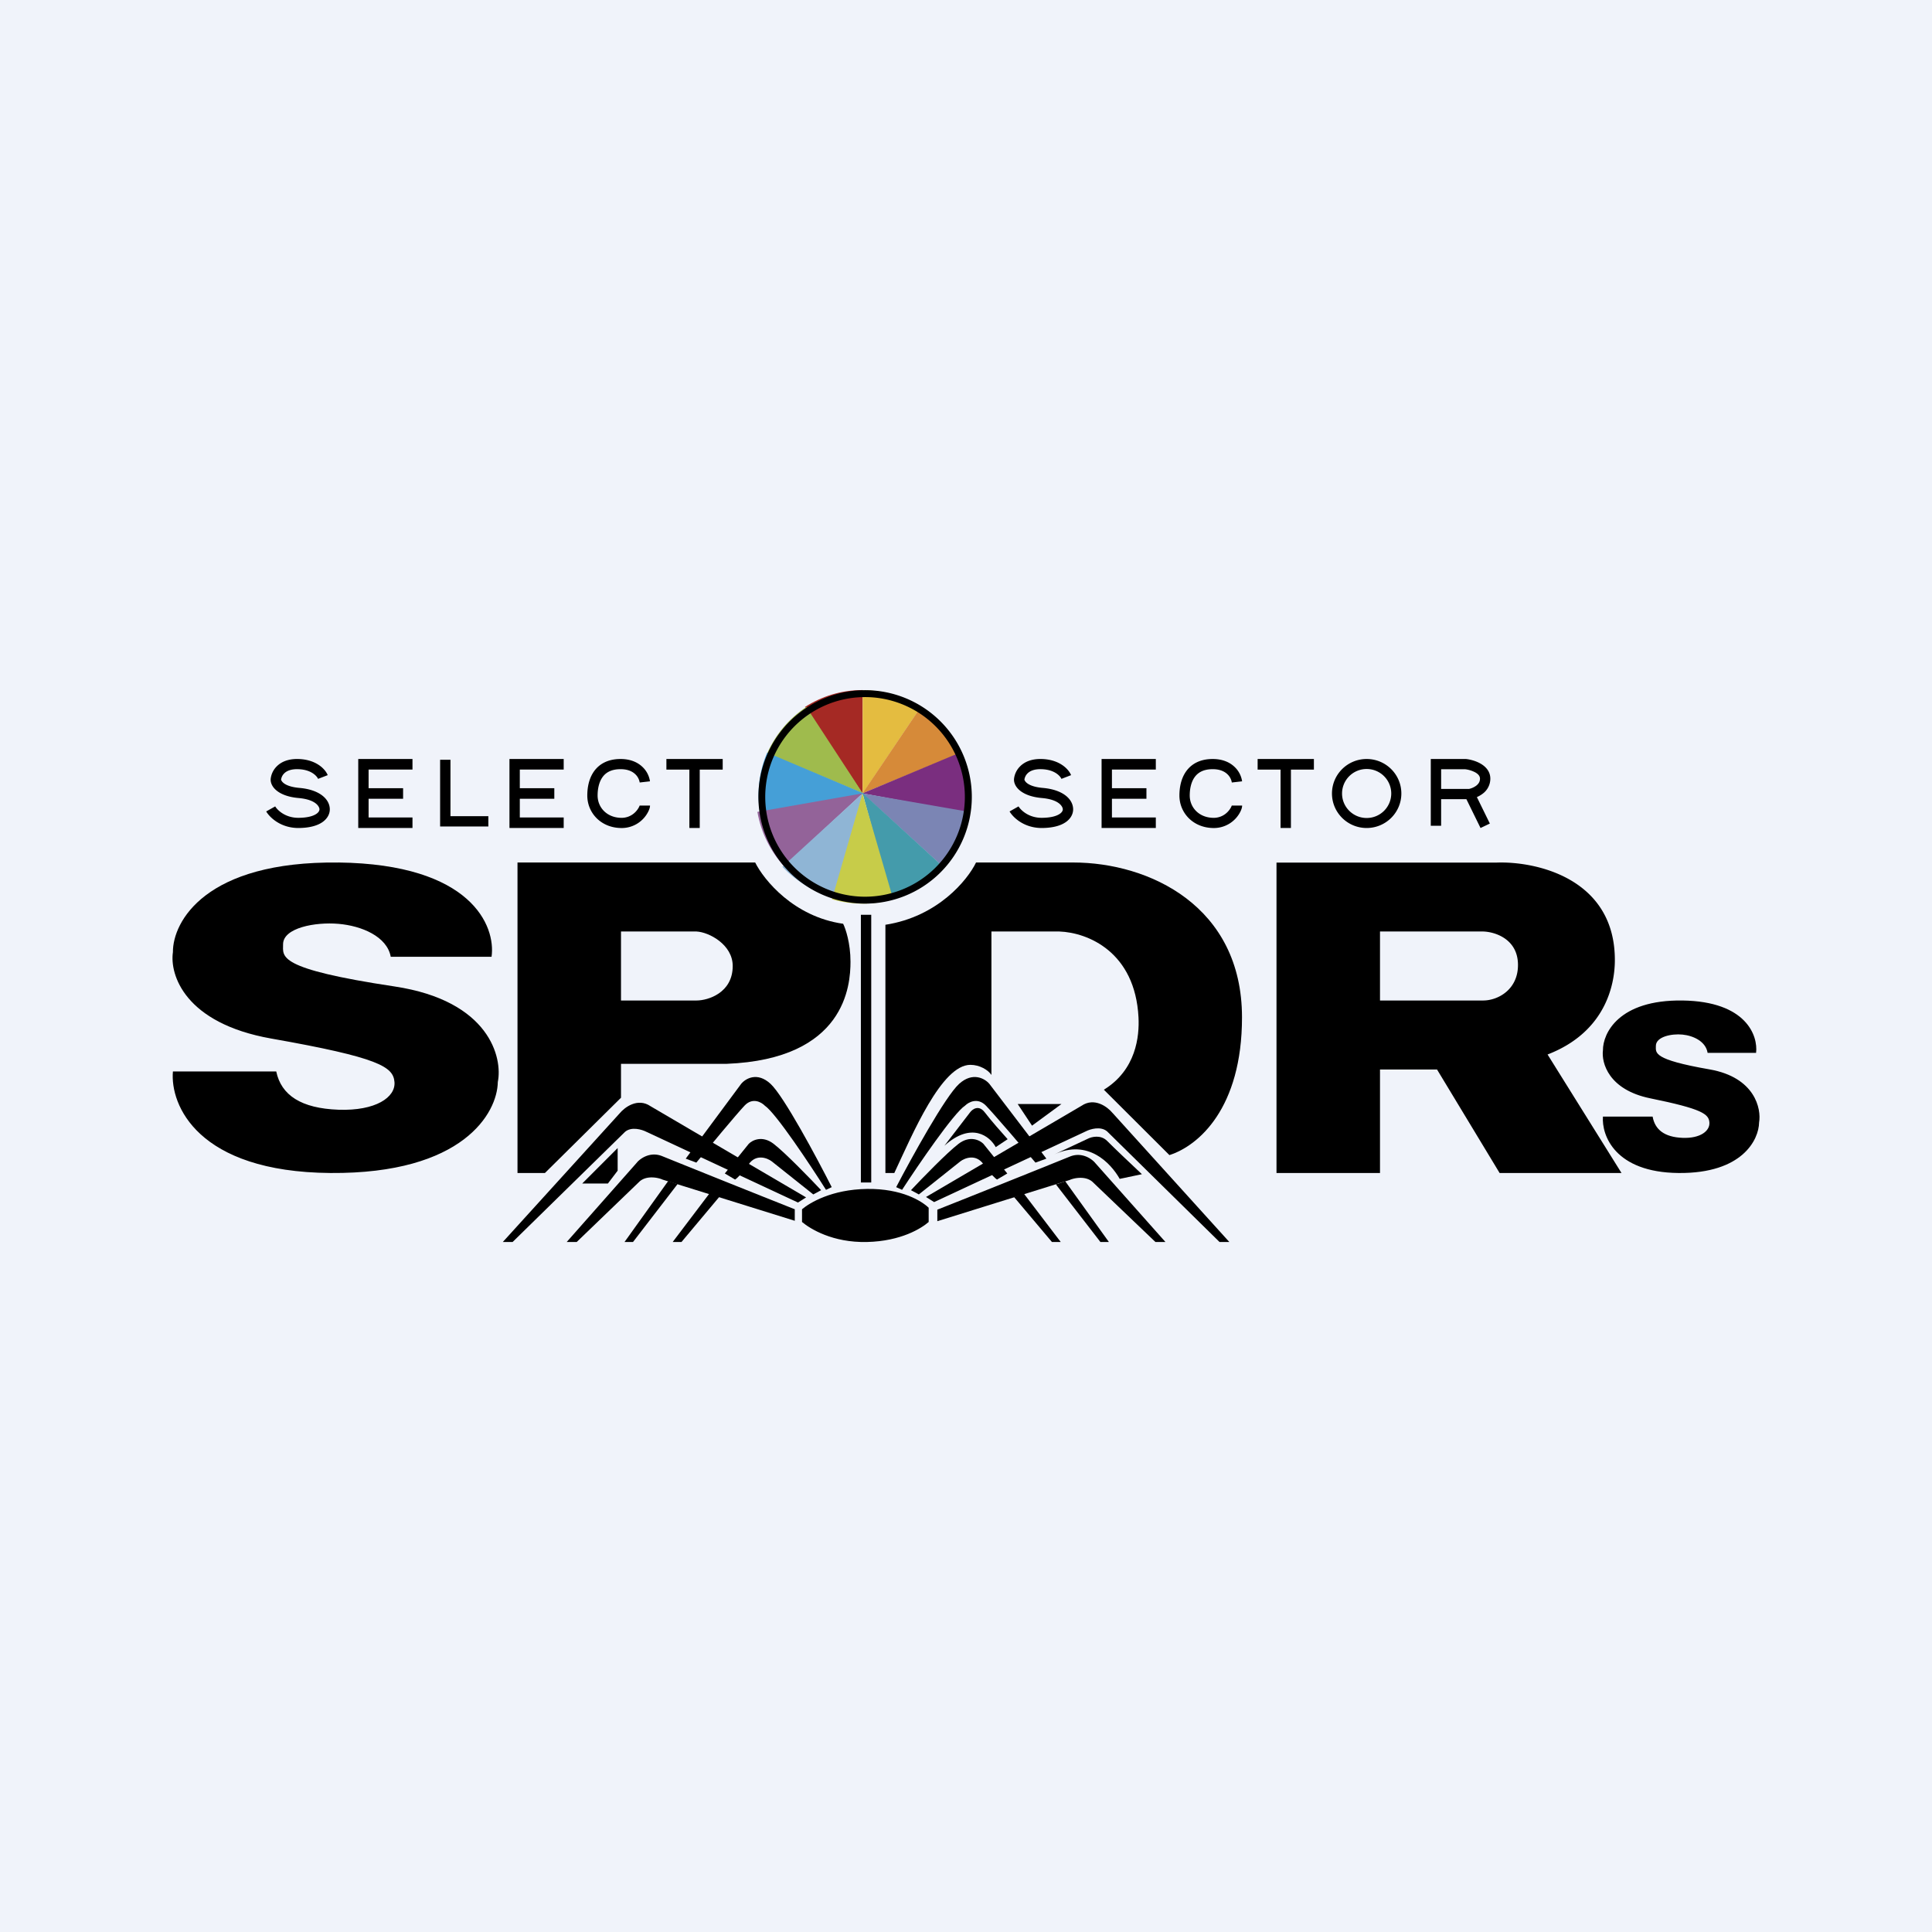 <!-- by TradingView --><svg width="56" height="56" xmlns="http://www.w3.org/2000/svg"><path fill="#F0F3FA" d="M0 0h56v56H0z"/><path d="M25.127 34.462c-1.018.015-1.654.398-1.88.589v.369c.24.201.888.602 1.88.58.992-.023 1.58-.396 1.791-.58v-.413c-.196-.188-.773-.56-1.791-.545z" fill="#000"/><path d="M17.216 22.36c.154-.217.405-.36.771-.36.294 0 .504.1.643.237a.716.716 0 01.21.41l-.298.034a.424.424 0 00-.124-.236c-.08-.078-.211-.15-.43-.15-.277 0-.433.102-.526.234-.099.14-.14.334-.14.529 0 .341.26.635.67.647a.557.557 0 00.424-.167.58.58 0 00.101-.136c.02-.037.024-.056.024-.056v.004h.3c0 .06-.027.13-.058.188a.86.86 0 01-.8.462c-.572-.016-.96-.442-.96-.942 0-.227.045-.488.193-.698zm17.163 0c.154-.217.405-.36.771-.36.294 0 .504.1.643.237a.716.716 0 01.21.41l-.298.034a.424.424 0 00-.124-.236c-.08-.078-.211-.15-.43-.15-.277 0-.432.102-.526.234-.099.14-.14.334-.14.529 0 .341.26.635.67.647a.557.557 0 00.424-.167.58.58 0 00.101-.136c.02-.037.024-.056.024-.056v.004h.3c0 .06-.027.13-.057.188a.86.86 0 01-.8.462c-.572-.016-.961-.442-.961-.942 0-.227.045-.488.193-.698z" fill="#000"/><path d="M9.81 25c3.854.047 4.565 1.841 4.438 2.733h-2.922c-.108-.592-.848-.898-1.515-.955-.668-.058-1.606.113-1.606.592 0 .363-.198.707 3.23 1.223 2.76.415 3.138 2.07 2.994 2.77-.012.892-1 2.667-4.853 2.637-3.853-.031-4.648-1.975-4.564-2.943h2.995c.144.688.721 1.07 1.804 1.109 1.082.038 1.66-.363 1.623-.803-.036-.44-.433-.707-3.572-1.26-2.51-.444-2.946-1.854-2.85-2.504-.006-.885.945-2.644 4.799-2.598zm38.958 4c1.852.026 2.193 1.023 2.133 1.518h-1.405c-.052-.329-.407-.498-.728-.53-.32-.032-.772.063-.772.329 0 .201-.095.392 1.552.679 1.327.23 1.509 1.15 1.44 1.539-.006.495-.48 1.482-2.333 1.465-1.851-.017-2.233-1.097-2.193-1.635h1.44c.069.382.346.595.866.616.52.021.798-.202.78-.446-.017-.244-.208-.393-1.716-.7-1.207-.247-1.416-1.03-1.37-1.391-.003-.492.454-1.469 2.306-1.444zm-30.865 4.277l-1.027 1.028h.744l.283-.372v-.656z" fill="#000"/><path fill-rule="evenodd" d="M15 25h6.889c.254.508 1.12 1.573 2.55 1.776.071.141.213.559.213 1.1 0 .677-.142 2.825-3.596 2.96H18v.982L15.795 34H15v-9zm3 2h2.188c.36.017 1.05.377 1.05 1 0 .778-.713 1-1.05 1H18v-2z" fill="#000"/><path d="M25.664 34v-7.195c1.52-.235 2.384-1.301 2.627-1.805h2.814C33.31 25 36 26.263 36 29.489c0 2.634-1.26 3.722-2.104 3.992l-1.9-1.895c.939-.577 1.032-1.555 1.004-2.097-.097-1.896-1.465-2.459-2.293-2.489h-1.97v4.158c-.094-.145-.34-.293-.61-.293-.835 0-1.673 2-2.205 3.135h-.258z" fill="#000"/><path d="M30.768 32h-1.27l.416.628.854-.628z" fill="#000"/><path fill-rule="evenodd" d="M37 34v-8.997h6.37c1.159-.046 3.468.464 3.437 2.869-.008.644-.251 2.037-1.95 2.693L47 34h-3.533l-1.814-3H40v3h-3zm3-7h2.989c.33.008.993.207 1.01.94.018.732-.57 1.06-1.01 1.06H40v-2zM8.018 22.217c.131-.134.34-.23.654-.216.499.022.758.293.827.467l-.279.108c-.024-.06-.174-.264-.561-.28-.24-.011-.362.06-.425.125a.316.316 0 00-.087.178c.007.024.063.197.532.239.587.051.867.323.88.602.007.141-.063.286-.215.391-.148.102-.37.165-.676.169-.528.007-.85-.305-.952-.48l.261-.146c.058.1.288.337.686.331.272-.003.427-.059.508-.115.078-.053.09-.107.089-.136-.003-.062-.087-.277-.608-.323-.581-.051-.824-.325-.806-.556a.605.605 0 01.172-.358zm21.546 0c.131-.134.34-.23.654-.216.5.022.758.293.828.467l-.28.108c-.023-.06-.174-.264-.561-.28-.24-.011-.362.06-.425.125a.317.317 0 00-.087.178c.007.024.063.197.532.239.587.051.867.323.88.602.007.141-.063.286-.215.391-.148.102-.37.165-.676.169-.528.007-.85-.305-.951-.48l.26-.146c.059.1.288.337.686.331.273-.003.427-.059.509-.115.077-.053.09-.107.088-.136-.003-.062-.087-.277-.608-.323-.58-.051-.824-.325-.806-.556a.605.605 0 01.172-.358zM10.384 22h1.572v.306h-1.272v.541h1v.306h-1v.541h1.272V24h-1.572v-2zm21.546 0h1.572v.306H32.23v.541h1v.306h-1v.541h1.272V24H31.93v-2zm-17.163 0h1.572v.306h-1.272v.541h1v.306h-1v.541h1.272V24h-1.572v-2zm-2.01.022h.3v1.636h1.098v.298h-1.398v-1.934zm7.225.285h-.666V22h1.632v.307h-.666V24h-.3v-1.693zm17.136 0h-.665V22h1.631v.307h-.666V24h-.3v-1.693zm2.495 1.403a.711.711 0 00.713-.71.711.711 0 00-.713-.71.711.711 0 00-.713.71c0 .392.32.71.713.71zm0 .29c.556 0 1.006-.448 1.006-1s-.45-1-1.006-1c-.555 0-1.005.448-1.005 1s.45 1 1.005 1zm1.859-2h1.02c.11.012.274.05.416.13.142.079.29.22.29.44a.542.542 0 01-.226.439.798.798 0 01-.164.095l.376.767-.27.129-.41-.836h-.732v.771h-.3V22zm.3.867h.811a.55.55 0 00.205-.093c.068-.052.11-.117.11-.204 0-.068-.041-.128-.138-.183a.838.838 0 00-.292-.09h-.696v.57zM24.953 34.275v-7.76h.3v7.76h-.3z" fill="#000"/><path d="M17.957 32.275L14.574 36h.284l3.26-3.194c.187-.158.489-.066.617 0l4.395 2.05.235-.149-4.507-2.642c-.375-.257-.757.033-.901.21zm14.293-.013L35.633 36h-.284l-3.26-3.207c-.188-.158-.49-.066-.617 0l-4.396 2.05-.235-.148 4.507-2.643c.376-.256.757.033.901.21z" fill="#000"/><path d="M18.463 33.695L16.426 36h.29l1.825-1.757c.211-.184.55-.105.659-.053l3.837 1.195v-.334a642.977 642.977 0 01-3.837-1.537c-.344-.144-.635.06-.737.18zm13.28.012L33.781 36h-.29l-1.826-1.745c-.211-.184-.55-.105-.659-.053l-3.837 1.195v-.334a645.716 645.716 0 003.837-1.537c.344-.144.635.06.737.18z" fill="#000"/><path d="M19.367 34.234L18.102 36h.246l1.291-1.678-.272-.088zm11.511.008L32.142 36h-.246l-1.29-1.67.271-.088zm-10.308.343L19.498 36h.255l1.098-1.31-.281-.105zm9.104.008L30.746 36h-.255l-1.097-1.302.28-.105zm-8.191-3.177l-1.607 2.168.307.115c.37-.448 1.165-1.405 1.397-1.651.231-.246.488-.103.588 0 .323.218 1.317 1.718 1.774 2.44l.166-.078c-.43-.849-1.387-2.636-1.773-2.994-.387-.359-.73-.15-.852 0zm7.194 0l1.653 2.168-.316.115c-.38-.448-1.198-1.405-1.436-1.651-.239-.246-.503-.103-.606 0-.332.218-1.355 1.718-1.825 2.44l-.171-.078c.443-.849 1.427-2.636 1.825-2.994.397-.359.75-.15.876 0z" fill="#000"/><path d="M21.703 33.154l-.694.86.298.176c.041-.023.178-.145.396-.447.217-.303.535-.18.667-.08l1.203.958.228-.123c-.322-.343-1.048-1.091-1.378-1.344-.33-.253-.618-.105-.72 0zm6.801 0l.693.86-.298.176c-.041-.023-.178-.145-.395-.447-.218-.303-.536-.18-.668-.08l-1.203.958-.228-.123c.322-.343 1.048-1.091 1.379-1.344.33-.253.617-.105.72 0z" fill="#000"/><path d="M28.118 32.242l-.744.968c.79-.71 1.321-.269 1.488.04l.345-.23c-.149-.165-.49-.55-.663-.778-.173-.227-.356-.095-.426 0zm3.417.763l-.976.457c.976-.457 1.639.252 1.896.708l.644-.135c-.258-.242-.82-.774-1.005-.962-.185-.189-.45-.124-.559-.068z" fill="#000"/><path d="M25.003 23v-2.994c.621 0 1.2.18 1.687.489L25.003 23z" fill="#E4BC40"/><path d="M25 23.004v-3.002c-.622 0-1.18.18-1.667.489L25 23.004z" fill="#A52924"/><path d="M25.008 22.996l-1.637-2.505c-.517.344-.9.815-1.133 1.343l2.77 1.162z" fill="#9FBB4D"/><path d="M25 22.996l1.69-2.505c.517.344.9.815 1.132 1.343L25 22.996z" fill="#D68A39"/><path d="M25 22.996l2.823-1.181c.243.572.303 1.175.208 1.744L25 22.996z" fill="#7A2E7F"/><path d="M25.089 23.022l-2.852-1.207a3.133 3.133 0 00-.207 1.744l3.059-.537z" fill="#459FD7"/><path d="M25.003 22.996l-3.05.537c.108.612.385 1.152.775 1.577l2.275-2.114z" fill="#936399"/><path d="M25 22.996l3.094.537a3.134 3.134 0 01-.775 1.577L25 22.996z" fill="#7B85B4"/><path d="M25 22.984l2.338 2.14a3.134 3.134 0 01-1.515.89L25 22.983z" fill="#449BAB"/><path d="M25.008 22.992l-2.331 2.132c.427.451.955.749 1.514.89l.817-3.022z" fill="#8FB5D5"/><path d="M25 23l-.885 3.065a3.1 3.1 0 001.773-.004L25 23z" fill="#C7CC49"/><path fill-rule="evenodd" d="M25.02 25.991a2.893 2.893 0 100-5.785 2.893 2.893 0 000 5.785zm0 .2a3.093 3.093 0 100-6.185 3.093 3.093 0 000 6.185z" fill="#000"/></svg>